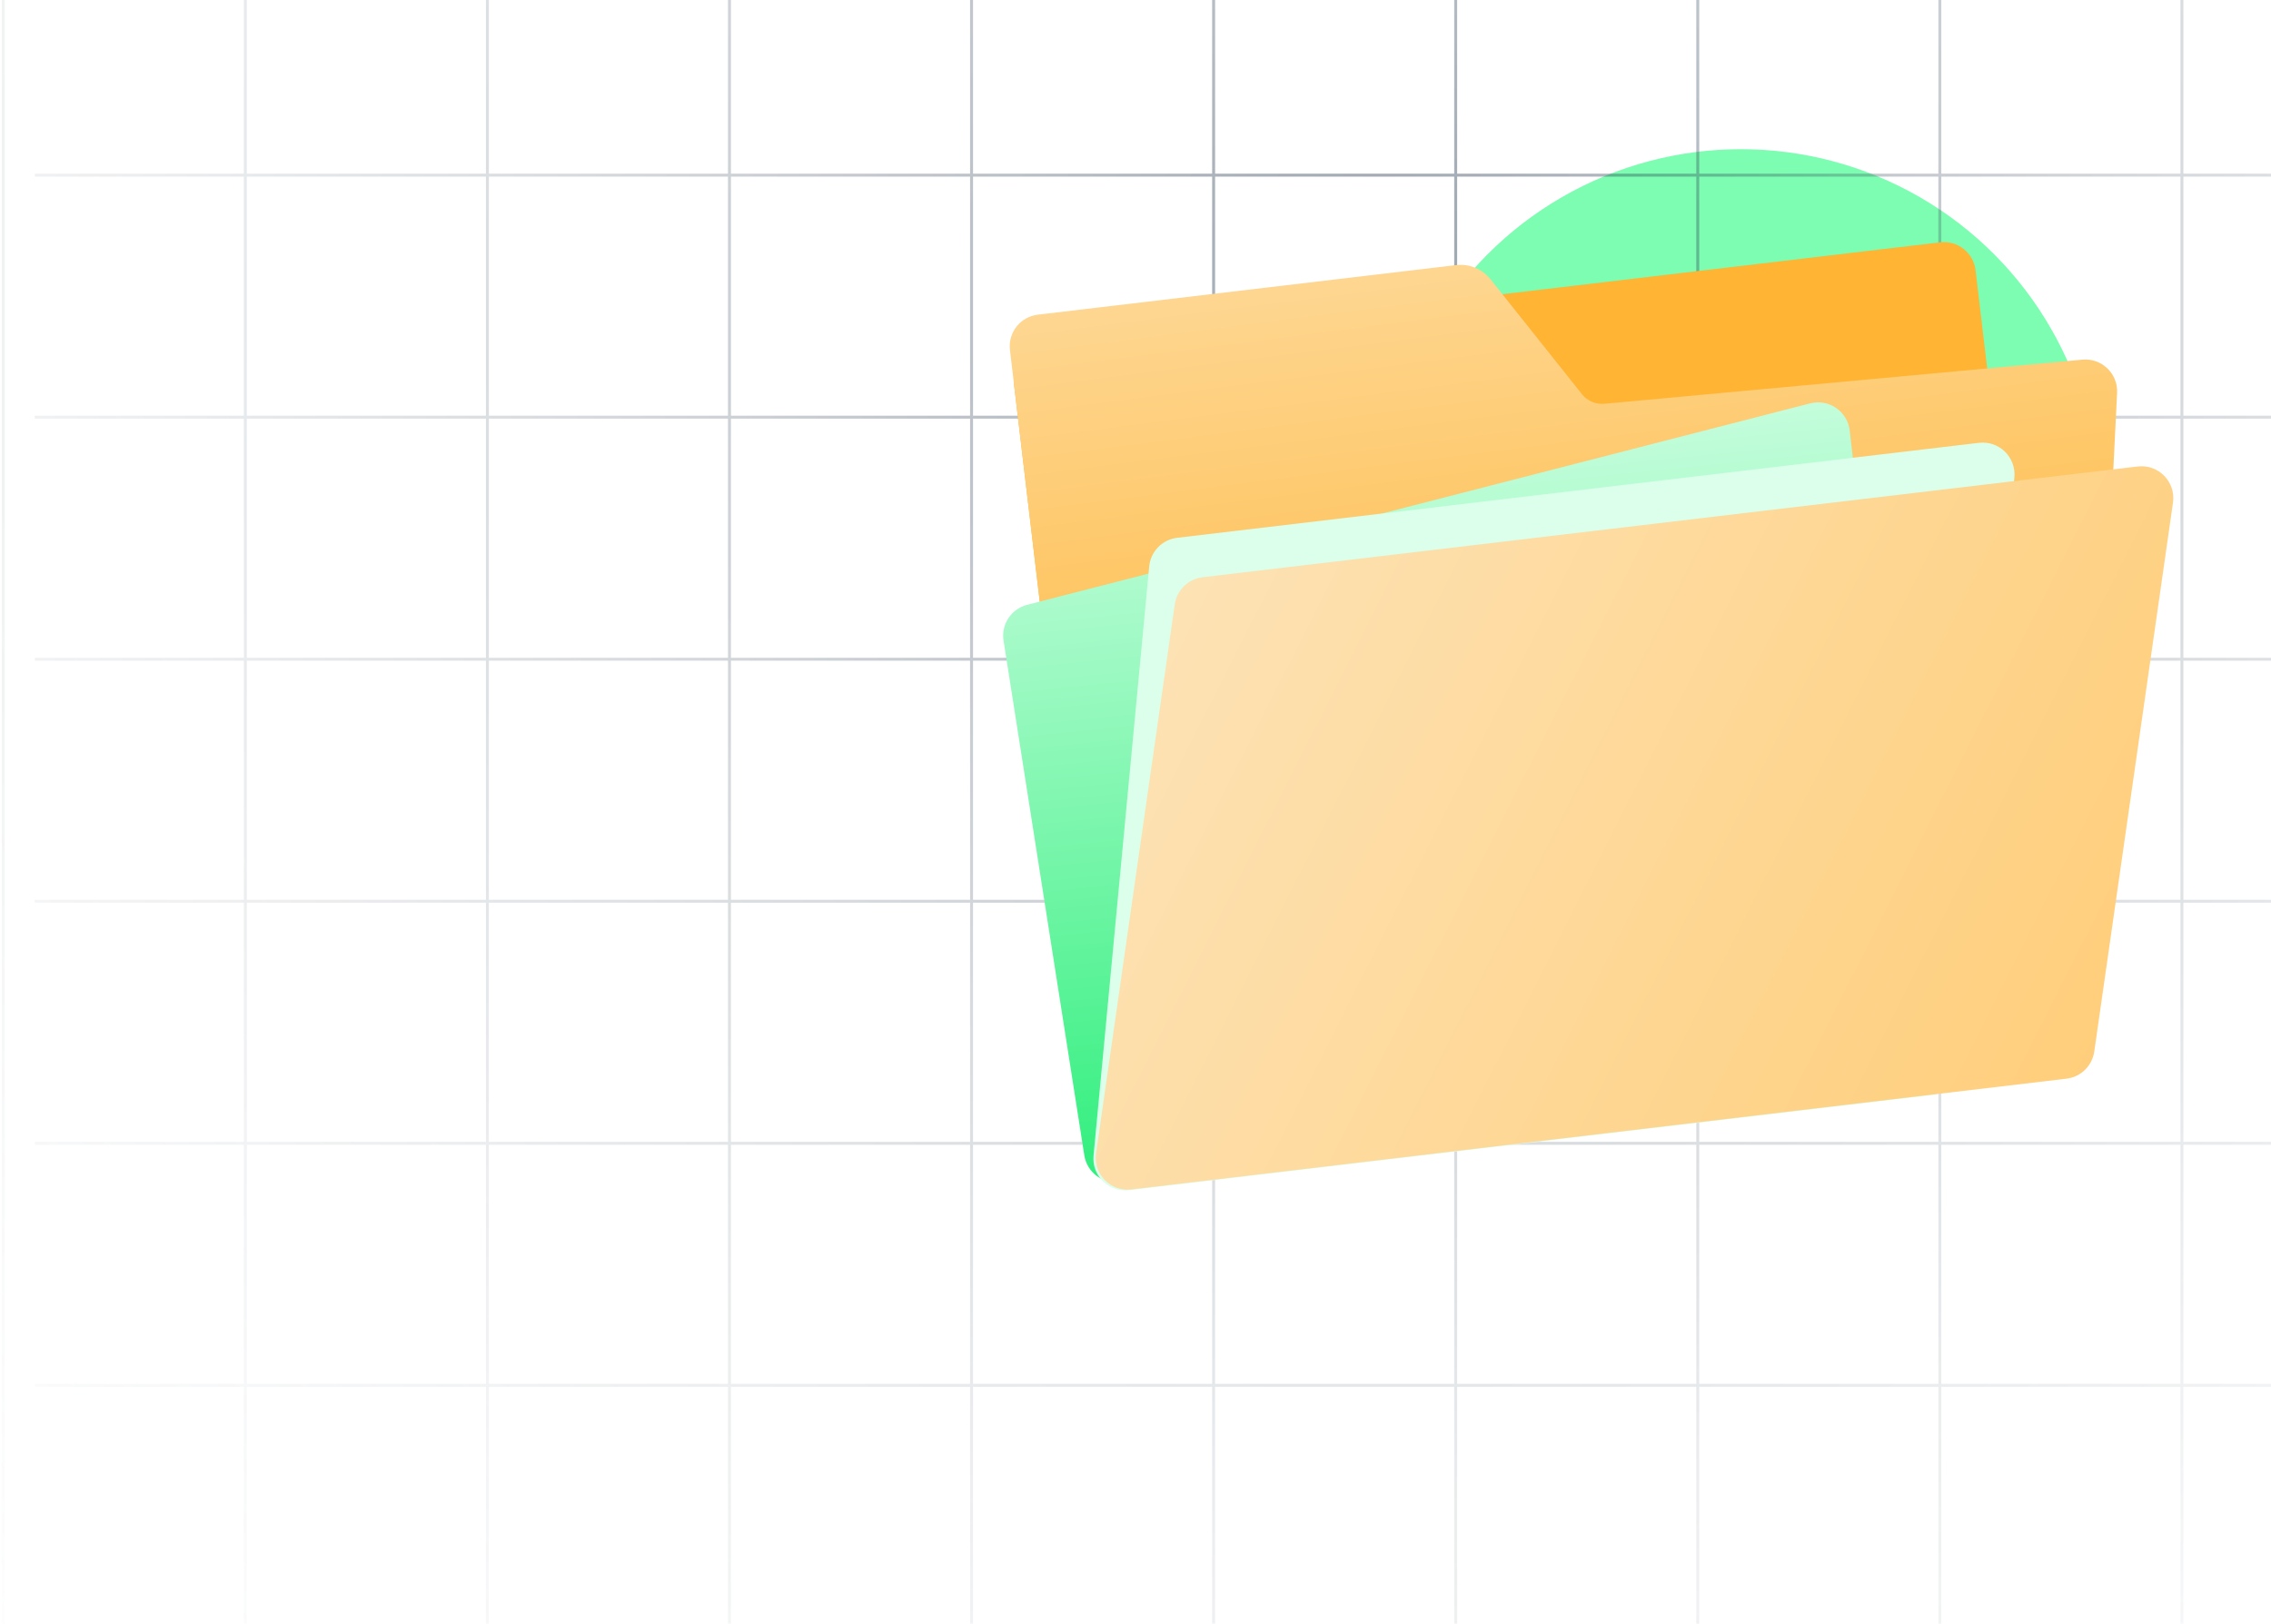 <svg width="193" height="138" viewBox="0 0 193 138" fill="none" xmlns="http://www.w3.org/2000/svg">
<g clip-path="url(#clip0_40000631_4686)">
<rect width="193" height="138" fill="white"/>
<g filter="url(#filter0_f_40000631_4686)">
<circle cx="147.947" cy="43.08" r="30.4" fill="#7DFDB1"/>
</g>
<path d="M2.961 138.32L226.573 138.32L226.573 -85.292M226.573 117.748L2.961 117.748M226.573 97.176L2.961 97.176M226.573 76.603L2.961 76.603M226.573 56.031L2.961 56.031M226.573 35.459L2.961 35.459M226.573 14.886L2.961 14.886M226.573 -5.686L2.961 -5.686M226.573 -26.259L2.961 -26.259M226.573 -46.831L2.961 -46.831M226.573 -67.403L2.961 -67.403M226.573 -87.976L2.961 -87.975M206.001 -85.292L206.001 138.32M185.429 -85.292L185.429 138.32M164.856 -85.292L164.856 138.32M144.284 -85.292L144.284 138.32M123.711 -85.292L123.711 138.32M103.139 -85.292L103.139 138.32M82.567 -85.292L82.567 138.32M61.994 -85.292L61.994 138.32M41.422 -85.292L41.422 138.32M20.85 -85.292L20.85 138.32M0.277 -85.292L0.277 138.32" stroke="url(#paint0_radial_40000631_4686)" stroke-opacity="0.4" stroke-width="0.25"/>
<g filter="url(#filter1_d_40000631_4686)">
<path d="M86.174 24.649C85.998 23.165 87.059 21.818 88.544 21.642L164.886 12.597C166.37 12.421 167.716 13.482 167.892 14.967L175.66 80.524C175.835 82.008 174.775 83.354 173.29 83.53L96.948 92.576C95.463 92.751 94.117 91.691 93.941 90.206L86.174 24.649Z" fill="#FFB434"/>
<path d="M88.2 18.744L89.038 18.645L123.744 14.533C124.861 14.4 125.968 14.855 126.668 15.736L134.45 25.512C134.904 26.084 135.616 26.387 136.343 26.32L176.969 22.569C178.609 22.417 180.003 23.753 179.921 25.398L177.163 80.961C177.098 82.277 176.094 83.355 174.787 83.514L97.005 92.986C95.518 93.167 94.166 92.105 93.99 90.617L85.83 21.751C85.654 20.266 86.715 18.92 88.2 18.744Z" fill="url(#paint1_linear_40000631_4686)"/>
<path d="M85.286 46.449C85.07 45.071 85.936 43.755 87.286 43.408L153.834 26.285C155.425 25.875 157.011 26.966 157.198 28.598L163.282 81.683C163.451 83.164 162.391 84.504 160.911 84.679L95.144 92.471C93.699 92.643 92.377 91.641 92.151 90.203L85.286 46.449Z" fill="url(#paint2_linear_40000631_4686)"/>
<path d="M97.664 40.145C97.784 38.875 98.774 37.861 100.04 37.711L168.178 29.638C169.89 29.435 171.353 30.864 171.191 32.581L166.46 82.656C166.34 83.925 165.35 84.939 164.084 85.089L95.946 93.162C94.234 93.365 92.771 91.936 92.933 90.219L97.664 40.145Z" fill="#DBFFEA"/>
<path d="M99.838 43.368C100.013 42.154 100.981 41.209 102.2 41.064L181.673 31.648C183.438 31.439 184.923 32.96 184.671 34.72L177.98 81.379C177.806 82.593 176.838 83.538 175.619 83.683L96.146 93.099C94.38 93.308 92.896 91.787 93.148 90.027L99.838 43.368Z" fill="url(#paint3_linear_40000631_4686)"/>
</g>
</g>
<defs>
<filter id="filter0_f_40000631_4686" x="-10.453" y="-115.32" width="316.801" height="316.801" filterUnits="userSpaceOnUse" color-interpolation-filters="sRGB">
<feFlood flood-opacity="0" result="BackgroundImageFix"/>
<feBlend mode="normal" in="SourceGraphic" in2="BackgroundImageFix" result="shape"/>
<feGaussianBlur stdDeviation="64" result="effect1_foregroundBlur_40000631_4686"/>
</filter>
<filter id="filter1_d_40000631_4686" x="74.054" y="9.378" width="121.845" height="103.002" filterUnits="userSpaceOnUse" color-interpolation-filters="sRGB">
<feFlood flood-opacity="0" result="BackgroundImageFix"/>
<feColorMatrix in="SourceAlpha" type="matrix" values="0 0 0 0 0 0 0 0 0 0 0 0 0 0 0 0 0 0 127 0" result="hardAlpha"/>
<feMorphology radius="1.6" operator="erode" in="SourceAlpha" result="effect1_dropShadow_40000631_4686"/>
<feOffset dy="8"/>
<feGaussianBlur stdDeviation="6.4"/>
<feComposite in2="hardAlpha" operator="out"/>
<feColorMatrix type="matrix" values="0 0 0 0 0.585 0 0 0 0 0.59 0 0 0 0 0.6 0 0 0 0.16 0"/>
<feBlend mode="normal" in2="BackgroundImageFix" result="effect1_dropShadow_40000631_4686"/>
<feBlend mode="normal" in="SourceGraphic" in2="effect1_dropShadow_40000631_4686" result="shape"/>
</filter>
<radialGradient id="paint0_radial_40000631_4686" cx="0" cy="0" r="1" gradientUnits="userSpaceOnUse" gradientTransform="translate(117.003 24.725) rotate(-2.794) scale(190.159)">
<stop stop-color="#001630"/>
<stop offset="1" stop-color="white" stop-opacity="0"/>
</radialGradient>
<linearGradient id="paint1_linear_40000631_4686" x1="120.361" y1="-38.277" x2="136.517" y2="88.313" gradientUnits="userSpaceOnUse">
<stop stop-color="#FFFAF0"/>
<stop offset="0.72" stop-color="#FEBC4A"/>
</linearGradient>
<linearGradient id="paint2_linear_40000631_4686" x1="126.648" y1="19.704" x2="133.551" y2="87.816" gradientUnits="userSpaceOnUse">
<stop stop-color="#DBFFEA"/>
<stop offset="1" stop-color="#32EF7E"/>
</linearGradient>
<linearGradient id="paint3_linear_40000631_4686" x1="100.756" y1="41.235" x2="187.777" y2="85.187" gradientUnits="userSpaceOnUse">
<stop stop-color="#FDE2B4"/>
<stop offset="1" stop-color="#FFCC75"/>
</linearGradient>
<clipPath id="clip0_40000631_4686">
<rect width="193" height="138" fill="white"/>
</clipPath>
</defs>
</svg>

